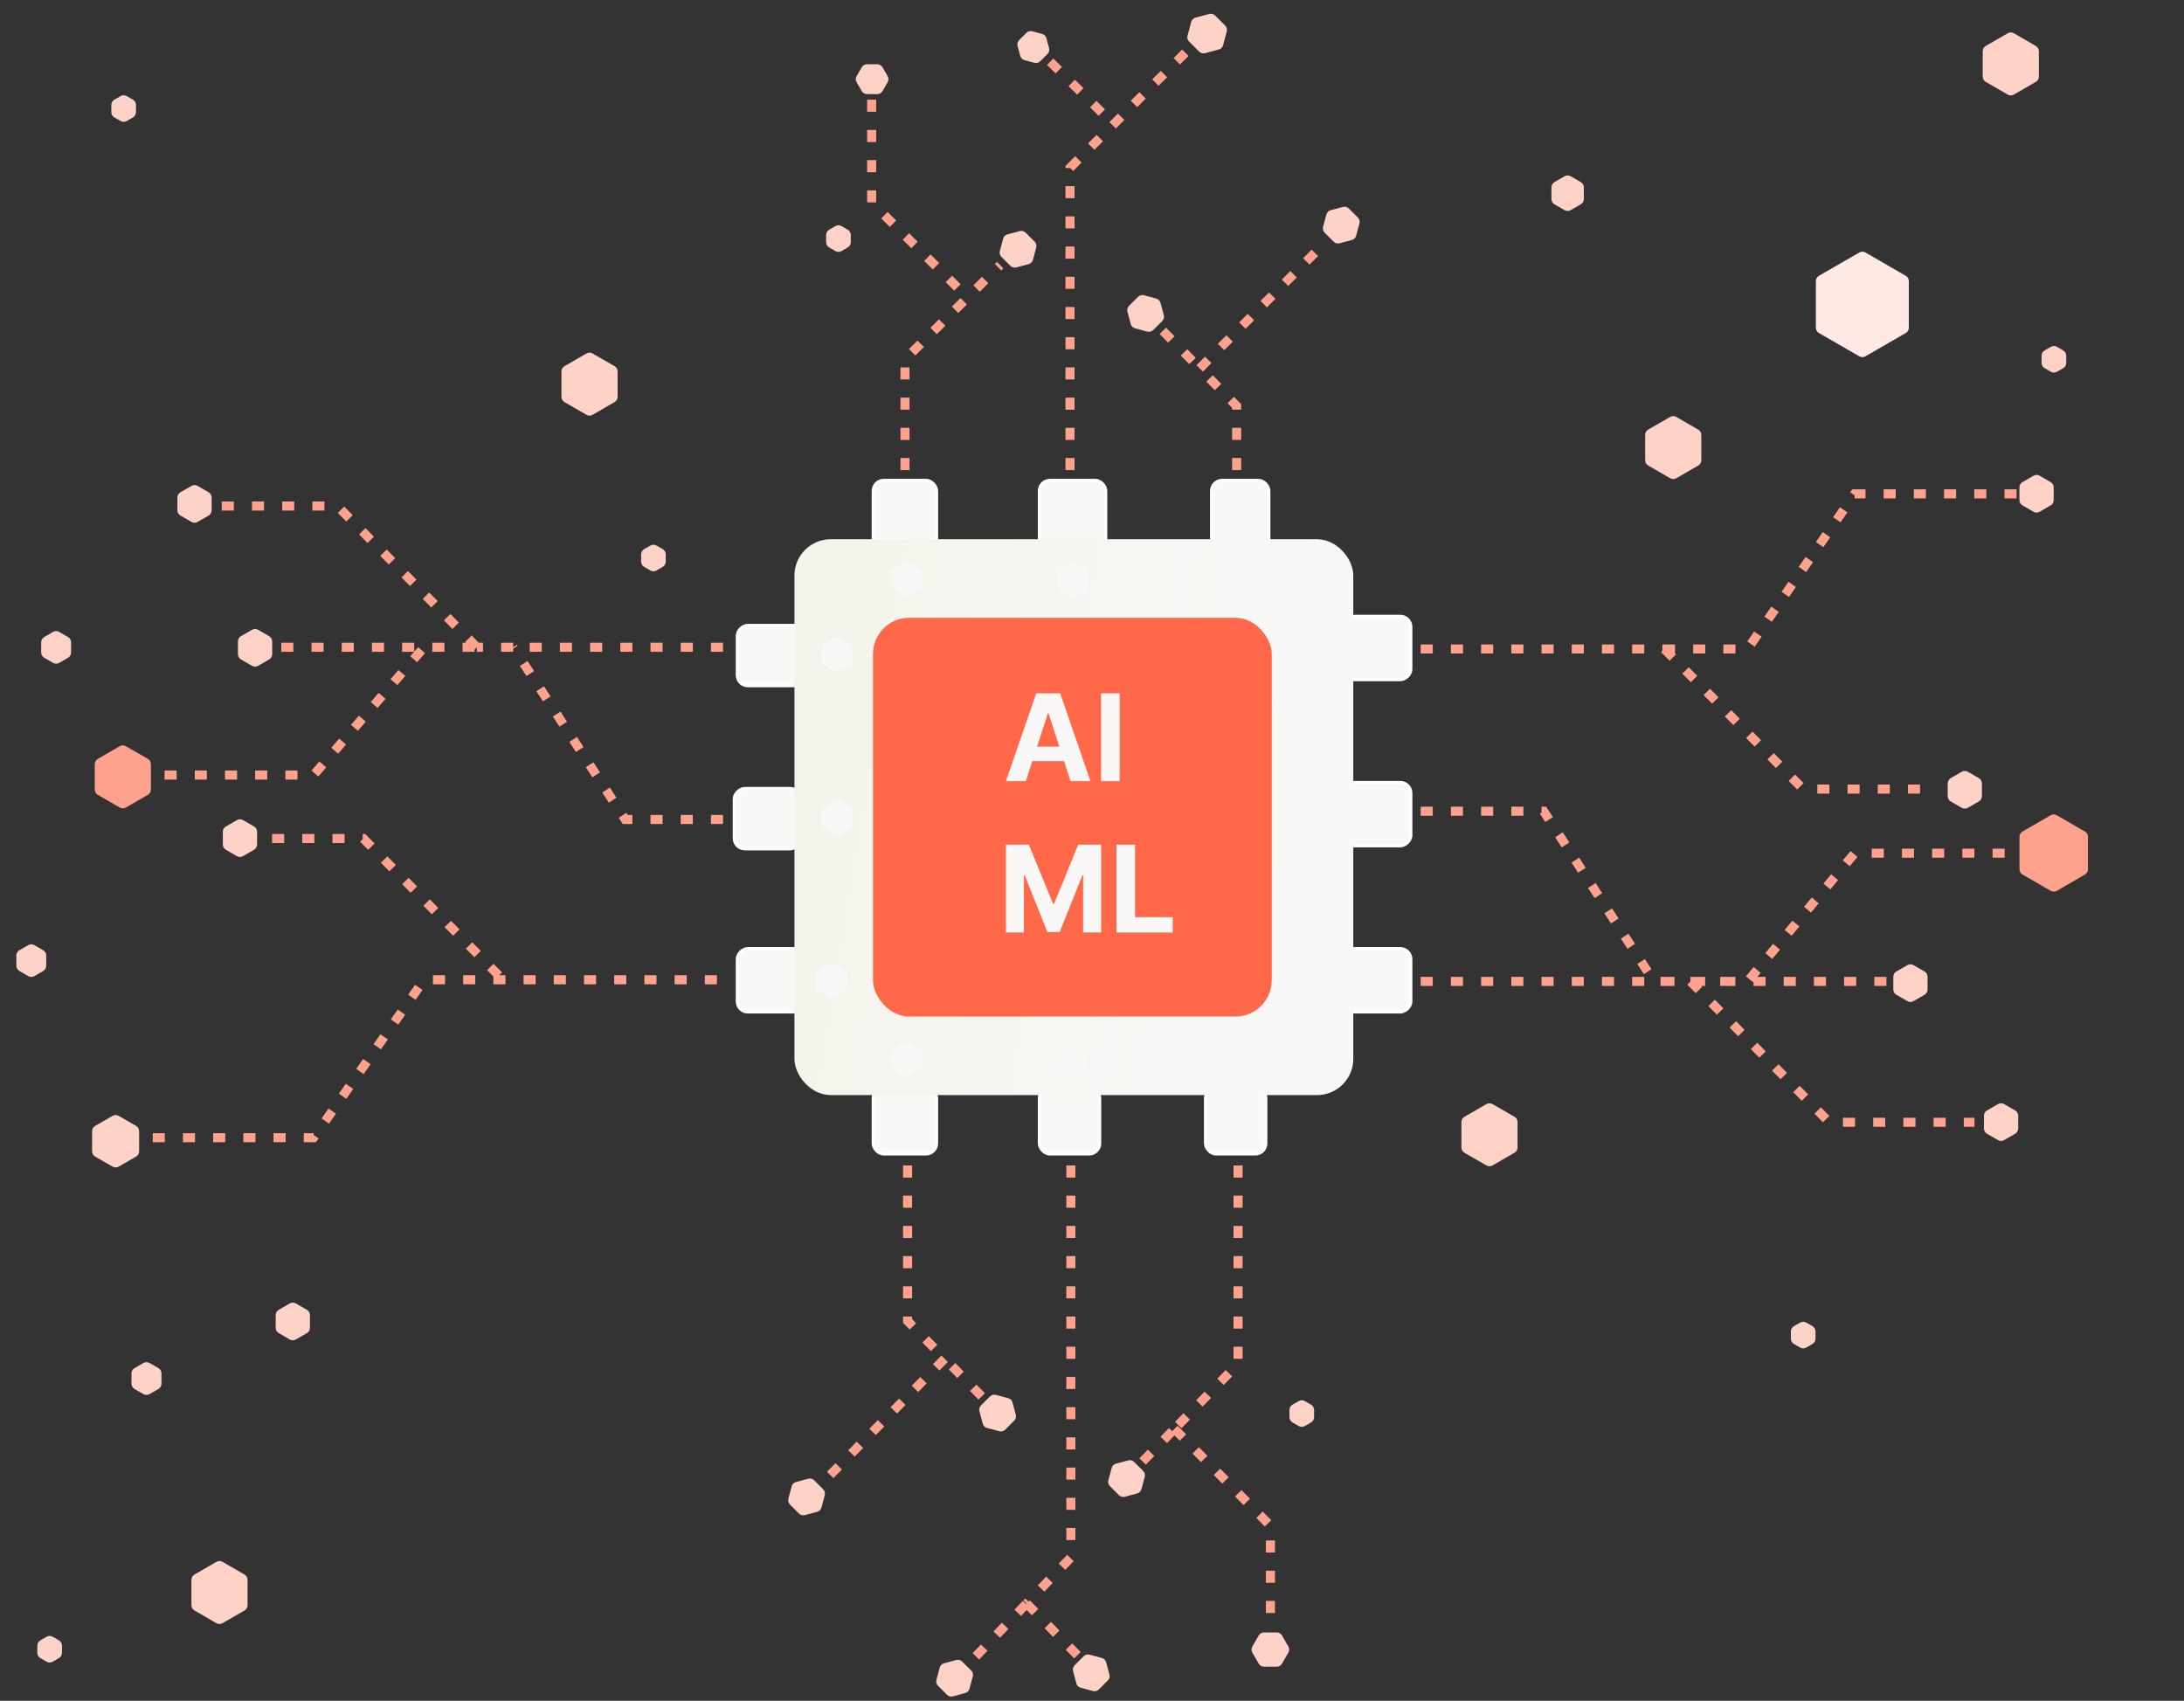 <svg width="723" height="563" viewBox="0 0 723 563" fill="none" xmlns="http://www.w3.org/2000/svg">
<rect x="0" y="0" width="723" height="563" fill="#333333" stroke="none"/>
<rect x="289.062" y="159" width="21" height="23" rx="3.5" fill="#F9F8F6" stroke="white"/>
<rect x="344.062" y="159" width="22" height="23" rx="3.5" fill="#F9F8F6" stroke="white"/>
<rect x="401.062" y="159" width="19" height="23" rx="3.5" fill="#F9F8F6" stroke="white"/>
<rect x="289.062" y="360" width="21" height="22" rx="3.5" fill="#F9F8F6" stroke="white"/>
<rect x="344.062" y="360" width="20" height="22" rx="3.5" fill="#F9F8F6" stroke="white"/>
<rect x="399.062" y="360" width="20" height="22" rx="3.5" fill="#F9F8F6" stroke="white"/>
<rect x="445.062" y="335" width="21" height="22" rx="3.5" transform="rotate(-90 445.062 335)" fill="#F9F8F6" stroke="white"/>
<rect x="445.062" y="280" width="21" height="22" rx="3.5" transform="rotate(-90 445.062 280)" fill="#F9F8F6" stroke="white"/>
<rect x="445.062" y="225" width="21" height="22" rx="3.5" transform="rotate(-90 445.062 225)" fill="#F9F8F6" stroke="white"/>
<rect x="244.062" y="227" width="20" height="22" rx="3.5" transform="rotate(-90 244.062 227)" fill="#F9F8F6" stroke="white"/>
<rect x="243.062" y="281" width="20" height="22" rx="3.5" transform="rotate(-90 243.062 281)" fill="#F9F8F6" stroke="white"/>
<rect x="244.062" y="335" width="21" height="22" rx="3.5" transform="rotate(-90 244.062 335)" fill="#F9F8F6" stroke="white"/>
<rect x="264" y="179.5" width="183" height="182" rx="11" fill="url(#paint0_linear_3984_26041)" stroke="url(#paint1_linear_3984_26041)" stroke-width="2"/>
<path d="M288.562 33.005V67.065L320.08 98.242M299.594 155.618V118.939L331.111 87.762M347.658 20.43L368.145 40.603M354.224 155.618V55.537L393.359 16.5M384.954 109.507L397.167 121.952M409.38 155.618V134.397L397.167 121.952M397.167 121.952L438.797 80.164M470.314 214.828H550.947M667.563 163.478H613.982L578.525 214.828H550.947M550.947 214.828L596.91 261.201H641.035M470.314 268.537H511.025L547.533 324.865H559.614M663.623 282.423H613.982L578.525 324.865H559.614M470.314 324.865H559.614M624.488 324.865H559.614M559.614 324.865L605.578 371.5H653.642" stroke="#FFA28D" stroke-width="3" stroke-dasharray="4 6"/>
<rect x="289" y="204.5" width="132" height="132" rx="12" fill="#FF6849"/>
<path d="M300.45 385.799V437.287L312.722 449.765M324.994 462.243L312.722 449.765M312.722 449.765L272.51 490.614M354.5 385.799V515.57L339.854 530.807M316.116 555.5L339.854 530.807M339.854 530.807L361.028 552.348M409.857 385.799V451.473L388.793 473.014M378.262 483.784L388.793 473.014M388.793 473.014L420.563 505.063V539.213M80.069 277.569H120.28L166.498 324.329M50.562 376.605H103.83L140.386 324.329H239.349M54.479 256.553H103.83L140.386 214.26M239.349 214.26H169.892M93.124 214.26H157.881M239.349 271.264H206.97L169.892 214.26M169.892 214.26H157.881M157.881 214.26L111.663 167.5H65.968" stroke="#FFA28D" stroke-width="3" stroke-dasharray="4 6"/>
<path d="M32.365 263.102C31.746 262.745 31.365 262.085 31.365 261.37L31.365 252.948C31.365 252.234 31.746 251.573 32.365 251.216L39.658 247.005C40.277 246.648 41.04 246.648 41.658 247.005L48.952 251.216C49.571 251.573 49.952 252.234 49.952 252.948L49.952 261.37C49.952 262.085 49.571 262.745 48.952 263.102L41.658 267.313C41.04 267.67 40.277 267.67 39.658 267.313L32.365 263.102Z" fill="#FFA28D"/>
<path d="M273 274.274C272.381 273.917 272 273.256 272 272.542L272 268.851C272 268.137 272.381 267.476 273 267.119L276.196 265.274C276.815 264.917 277.577 264.917 278.196 265.274L281.392 267.119C282.011 267.476 282.392 268.137 282.392 268.851L282.392 272.542C282.392 273.256 282.011 273.917 281.392 274.274L278.196 276.119C277.577 276.476 276.815 276.476 276.196 276.119L273 274.274Z" fill="#F9F8F6"/>
<path d="M273 220.274C272.381 219.917 272 219.256 272 218.542L272 214.851C272 214.137 272.381 213.476 273 213.119L276.196 211.274C276.815 210.917 277.577 210.917 278.196 211.274L281.392 213.119C282.011 213.476 282.392 214.137 282.392 214.851L282.392 218.542C282.392 219.256 282.011 219.917 281.392 220.274L278.196 222.119C277.577 222.476 276.815 222.476 276.196 222.119L273 220.274Z" fill="#F9F8F6"/>
<path d="M271 328.274C270.381 327.917 270 327.256 270 326.542L270 322.851C270 322.137 270.381 321.476 271 321.119L274.196 319.274C274.815 318.917 275.577 318.917 276.196 319.274L279.392 321.119C280.011 321.476 280.392 322.137 280.392 322.851L280.392 326.542C280.392 327.256 280.011 327.917 279.392 328.274L276.196 330.119C275.577 330.476 274.815 330.476 274.196 330.119L271 328.274Z" fill="#F9F8F6"/>
<path d="M296 354.274C295.381 353.917 295 353.256 295 352.542L295 348.851C295 348.137 295.381 347.476 296 347.119L299.196 345.274C299.815 344.917 300.577 344.917 301.196 345.274L304.392 347.119C305.011 347.476 305.392 348.137 305.392 348.851L305.392 352.542C305.392 353.256 305.011 353.917 304.392 354.274L301.196 356.119C300.577 356.476 299.815 356.476 299.196 356.119L296 354.274Z" fill="#F9F8F6"/>
<path d="M350 354.274C349.381 353.917 349 353.256 349 352.542L349 348.851C349 348.137 349.381 347.476 350 347.119L353.196 345.274C353.815 344.917 354.577 344.917 355.196 345.274L358.392 347.119C359.011 347.476 359.392 348.137 359.392 348.851L359.392 352.542C359.392 353.256 359.011 353.917 358.392 354.274L355.196 356.119C354.577 356.476 353.815 356.476 353.196 356.119L350 354.274Z" fill="#F9F8F6"/>
<path d="M405 354.274C404.381 353.917 404 353.256 404 352.542L404 348.851C404 348.137 404.381 347.476 405 347.119L408.196 345.274C408.815 344.917 409.577 344.917 410.196 345.274L413.392 347.119C414.011 347.476 414.392 348.137 414.392 348.851L414.392 352.542C414.392 353.256 414.011 353.917 413.392 354.274L410.196 356.119C409.577 356.476 408.815 356.476 408.196 356.119L405 354.274Z" fill="#F9F8F6"/>
<path d="M407 195.274C406.381 194.917 406 194.256 406 193.542L406 189.851C406 189.137 406.381 188.476 407 188.119L410.196 186.274C410.815 185.917 411.577 185.917 412.196 186.274L415.392 188.119C416.011 188.476 416.392 189.137 416.392 189.851L416.392 193.542C416.392 194.256 416.011 194.917 415.392 195.274L412.196 197.119C411.577 197.476 410.815 197.476 410.196 197.119L407 195.274Z" fill="#F9F8F6"/>
<path d="M351 195.274C350.381 194.917 350 194.256 350 193.542L350 189.851C350 189.137 350.381 188.476 351 188.119L354.196 186.274C354.815 185.917 355.577 185.917 356.196 186.274L359.392 188.119C360.011 188.476 360.392 189.137 360.392 189.851L360.392 193.542C360.392 194.256 360.011 194.917 359.392 195.274L356.196 197.119C355.577 197.476 354.815 197.476 354.196 197.119L351 195.274Z" fill="#F9F8F6"/>
<path d="M296 195.274C295.381 194.917 295 194.256 295 193.542L295 189.851C295 189.137 295.381 188.476 296 188.119L299.196 186.274C299.815 185.917 300.577 185.917 301.196 186.274L304.392 188.119C305.011 188.476 305.392 189.137 305.392 189.851L305.392 193.542C305.392 194.256 305.011 194.917 304.392 195.274L301.196 197.119C300.577 197.476 299.815 197.476 299.196 197.119L296 195.274Z" fill="#F9F8F6"/>
<path d="M429 218.274C428.381 217.917 428 217.256 428 216.542L428 212.851C428 212.137 428.381 211.476 429 211.119L432.196 209.274C432.815 208.917 433.577 208.917 434.196 209.274L437.392 211.119C438.011 211.476 438.392 212.137 438.392 212.851L438.392 216.542C438.392 217.256 438.011 217.917 437.392 218.274L434.196 220.119C433.577 220.476 432.815 220.476 432.196 220.119L429 218.274Z" fill="#F9F8F6"/>
<path d="M429 274.274C428.381 273.917 428 273.256 428 272.542L428 268.851C428 268.137 428.381 267.476 429 267.119L432.196 265.274C432.815 264.917 433.577 264.917 434.196 265.274L437.392 267.119C438.011 267.476 438.392 268.137 438.392 268.851L438.392 272.542C438.392 273.256 438.011 273.917 437.392 274.274L434.196 276.119C433.577 276.476 432.815 276.476 432.196 276.119L429 274.274Z" fill="#F9F8F6"/>
<path d="M429 328.274C428.381 327.917 428 327.256 428 326.542L428 322.851C428 322.137 428.381 321.476 429 321.119L432.196 319.274C432.815 318.917 433.577 318.917 434.196 319.274L437.392 321.119C438.011 321.476 438.392 322.137 438.392 322.851L438.392 326.542C438.392 327.256 438.011 327.917 437.392 328.274L434.196 330.119C433.577 330.476 432.815 330.476 432.196 330.119L429 328.274Z" fill="#F9F8F6"/>
<path d="M669.543 289.496C668.924 289.138 668.543 288.478 668.543 287.764L668.543 276.987C668.543 276.273 668.924 275.612 669.543 275.255L678.876 269.867C679.495 269.51 680.257 269.51 680.876 269.867L690.208 275.255C690.827 275.612 691.208 276.273 691.208 276.987L691.208 287.764C691.208 288.478 690.827 289.138 690.208 289.496L680.876 294.884C680.257 295.241 679.495 295.241 678.876 294.884L669.543 289.496Z" fill="#FFA28D"/>
<path d="M6.415 321.418C5.796 321.061 5.415 320.4 5.415 319.686L5.415 316.286C5.415 315.571 5.796 314.911 6.415 314.554L9.359 312.854C9.978 312.496 10.741 312.496 11.359 312.854L14.304 314.554C14.923 314.911 15.304 315.571 15.304 316.286L15.304 319.686C15.304 320.4 14.923 321.061 14.304 321.418L11.359 323.118C10.741 323.475 9.978 323.475 9.359 323.118L6.415 321.418Z" fill="#FFD2C8"/>
<path d="M657.771 375.287C657.152 374.93 656.771 374.27 656.771 373.555L656.771 369.321C656.771 368.607 657.152 367.947 657.771 367.589L661.438 365.472C662.057 365.115 662.819 365.115 663.438 365.472L667.105 367.589C667.724 367.947 668.105 368.607 668.105 369.321L668.105 373.555C668.105 374.27 667.724 374.93 667.105 375.287L663.438 377.405C662.819 377.762 662.057 377.762 661.438 377.405L657.771 375.287Z" fill="#FFD2C8"/>
<path d="M92.271 441.287C91.652 440.93 91.271 440.27 91.271 439.555L91.271 435.321C91.271 434.607 91.652 433.947 92.271 433.589L95.938 431.472C96.557 431.115 97.319 431.115 97.938 431.472L101.605 433.589C102.224 433.947 102.605 434.607 102.605 435.321L102.605 439.555C102.605 440.27 102.224 440.93 101.605 441.287L97.938 443.405C97.319 443.762 96.557 443.762 95.938 443.405L92.271 441.287Z" fill="#FFD2C8"/>
<path d="M310.51 558.024C310.004 557.519 309.807 556.783 309.992 556.092L311.088 552.003C311.273 551.312 311.812 550.773 312.502 550.588L316.592 549.493C317.282 549.308 318.018 549.505 318.524 550.01L321.518 553.004C322.023 553.509 322.22 554.246 322.035 554.936L320.939 559.026C320.754 559.716 320.215 560.255 319.525 560.44L315.435 561.536C314.745 561.721 314.009 561.524 313.504 561.018L310.51 558.024Z" fill="#FFD2C8"/>
<path d="M357.742 558.68C357.052 558.495 356.513 557.956 356.328 557.266L355.232 553.176C355.047 552.486 355.245 551.749 355.75 551.244L358.744 548.25C359.249 547.745 359.986 547.547 360.676 547.732L364.765 548.828C365.456 549.013 365.995 549.552 366.18 550.242L367.276 554.332C367.46 555.022 367.263 555.759 366.758 556.264L363.764 559.258C363.259 559.763 362.522 559.961 361.832 559.776L357.742 558.68Z" fill="#FFD2C8"/>
<path d="M398.91 17.612C398.22 17.797 397.484 17.599 396.978 17.094L393.637 13.753C393.132 13.248 392.934 12.511 393.119 11.821L394.342 7.257C394.527 6.567 395.066 6.027 395.757 5.843L400.321 4.62C401.011 4.435 401.748 4.632 402.253 5.137L405.594 8.478C406.099 8.984 406.297 9.72 406.112 10.41L404.889 14.975C404.704 15.665 404.165 16.204 403.474 16.389L398.91 17.612Z" fill="#FFD2C8"/>
<path d="M331.51 85.024C331.004 84.519 330.807 83.783 330.992 83.093L332.088 79.003C332.273 78.312 332.812 77.773 333.502 77.588L337.592 76.493C338.282 76.308 339.018 76.505 339.524 77.01L342.518 80.004C343.023 80.509 343.22 81.246 343.035 81.936L341.939 86.026C341.754 86.716 341.215 87.255 340.525 87.44L336.435 88.536C335.745 88.721 335.009 88.523 334.504 88.018L331.51 85.024Z" fill="#FFD2C8"/>
<path d="M186.865 133.102C186.246 132.745 185.865 132.085 185.865 131.37L185.865 122.948C185.865 122.234 186.246 121.573 186.865 121.216L194.158 117.005C194.777 116.648 195.54 116.648 196.158 117.005L203.452 121.216C204.071 121.573 204.452 122.234 204.452 122.948L204.452 131.37C204.452 132.085 204.071 132.745 203.452 133.102L196.158 137.313C195.54 137.67 194.777 137.67 194.158 137.313L186.865 133.102Z" fill="#FFD2C8"/>
<path d="M484.791 381.579C484.172 381.221 483.791 380.561 483.791 379.847L483.791 371.425C483.791 370.71 484.172 370.05 484.791 369.693L492.084 365.482C492.703 365.125 493.465 365.125 494.084 365.482L501.378 369.693C501.997 370.05 502.378 370.71 502.378 371.425L502.378 379.847C502.378 380.561 501.997 381.221 501.378 381.579L494.084 385.79C493.465 386.147 492.703 386.147 492.084 385.79L484.791 381.579Z" fill="#FFD2C8"/>
<path d="M64.365 533.102C63.746 532.745 63.365 532.085 63.365 531.37L63.365 522.948C63.365 522.234 63.746 521.573 64.365 521.216L71.658 517.005C72.277 516.648 73.04 516.648 73.658 517.005L80.952 521.216C81.571 521.573 81.952 522.234 81.952 522.948L81.952 531.37C81.952 532.085 81.571 532.745 80.952 533.102L73.658 537.313C73.04 537.67 72.277 537.67 71.658 537.313L64.365 533.102Z" fill="#FFD2C8"/>
<path d="M44.524 459.774C43.906 459.417 43.524 458.757 43.524 458.042L43.524 454.619C43.524 453.904 43.906 453.244 44.524 452.887L47.489 451.175C48.108 450.818 48.87 450.818 49.489 451.175L52.453 452.887C53.072 453.244 53.453 453.904 53.453 454.619L53.453 458.042C53.453 458.757 53.072 459.417 52.453 459.774L49.489 461.486C48.87 461.843 48.108 461.843 47.489 461.486L44.524 459.774Z" fill="#FFD2C8"/>
<path d="M545.619 154.102C545 153.745 544.619 153.085 544.619 152.37L544.619 143.948C544.619 143.234 545 142.573 545.619 142.216L552.912 138.005C553.531 137.648 554.293 137.648 554.912 138.005L562.206 142.216C562.825 142.573 563.206 143.234 563.206 143.948L563.206 152.37C563.206 153.085 562.825 153.745 562.206 154.102L554.912 158.313C554.293 158.67 553.531 158.67 552.912 158.313L545.619 154.102Z" fill="#FFD2C8"/>
<path d="M657.365 27.102C656.746 26.745 656.365 26.085 656.365 25.37L656.365 16.948C656.365 16.234 656.746 15.573 657.365 15.216L664.658 11.005C665.277 10.648 666.04 10.648 666.658 11.005L673.952 15.216C674.571 15.573 674.952 16.234 674.952 16.948L674.952 25.37C674.952 26.085 674.571 26.745 673.952 27.102L666.658 31.313C666.04 31.67 665.277 31.67 664.658 31.313L657.365 27.102Z" fill="#FFD2C8"/>
<path d="M602.135 110.226C601.517 109.869 601.135 109.208 601.135 108.494L601.135 93.039C601.135 92.324 601.517 91.664 602.135 91.307L615.52 83.579C616.139 83.222 616.901 83.222 617.52 83.579L630.904 91.307C631.523 91.664 631.904 92.324 631.904 93.039L631.904 108.494C631.904 109.208 631.523 109.869 630.904 110.226L617.52 117.954C616.901 118.311 616.139 118.311 615.52 117.954L602.135 110.226Z" fill="#FFE9E4"/>
<path d="M514.595 67.628C513.976 67.271 513.595 66.611 513.595 65.896L513.595 62.016C513.595 61.301 513.976 60.641 514.595 60.284L517.955 58.343C518.574 57.986 519.336 57.986 519.955 58.343L523.315 60.284C523.934 60.641 524.315 61.301 524.315 62.016L524.315 65.896C524.315 66.611 523.934 67.271 523.315 67.628L519.955 69.568C519.336 69.925 518.574 69.925 517.955 69.568L514.595 67.628Z" fill="#FFD2C8"/>
<path d="M676.855 121.869C676.236 121.512 675.855 120.852 675.855 120.137L675.855 117.735C675.855 117.021 676.236 116.361 676.855 116.003L678.935 114.802C679.554 114.445 680.317 114.445 680.935 114.802L683.015 116.003C683.634 116.361 684.015 117.021 684.015 117.735L684.015 120.137C684.015 120.852 683.634 121.512 683.015 121.869L680.935 123.07C680.317 123.428 679.554 123.428 678.935 123.07L676.855 121.869Z" fill="#FFD2C8"/>
<path d="M213.236 187.652C212.617 187.294 212.236 186.634 212.236 185.919L212.236 183.518C212.236 182.803 212.617 182.143 213.236 181.786L215.316 180.585C215.935 180.227 216.697 180.227 217.316 180.585L219.396 181.786C220.015 182.143 220.396 182.803 220.396 183.518L220.396 185.919C220.396 186.634 220.015 187.294 219.396 187.652L217.316 188.852C216.697 189.21 215.935 189.21 215.316 188.852L213.236 187.652Z" fill="#FFD2C8"/>
<path d="M274.482 81.909C273.863 81.552 273.482 80.892 273.482 80.177L273.482 77.775C273.482 77.061 273.863 76.401 274.482 76.043L276.562 74.842C277.181 74.485 277.944 74.485 278.562 74.842L280.642 76.043C281.261 76.401 281.642 77.061 281.642 77.775L281.642 80.177C281.642 80.892 281.261 81.552 280.642 81.909L278.562 83.11C277.944 83.468 277.181 83.468 276.562 83.11L274.482 81.909Z" fill="#FFD2C8"/>
<path d="M593.855 444.869C593.236 444.512 592.855 443.852 592.855 443.137L592.855 440.735C592.855 440.021 593.236 439.361 593.855 439.003L595.935 437.802C596.554 437.445 597.317 437.445 597.935 437.802L600.015 439.003C600.634 439.361 601.015 440.021 601.015 440.735L601.015 443.137C601.015 443.852 600.634 444.512 600.015 444.869L597.935 446.07C597.317 446.428 596.554 446.428 595.935 446.07L593.855 444.869Z" fill="#FFD2C8"/>
<path d="M427.861 470.853C427.242 470.495 426.861 469.835 426.861 469.121L426.861 466.719C426.861 466.004 427.242 465.344 427.861 464.987L429.941 463.786C430.56 463.429 431.322 463.429 431.941 463.786L434.021 464.987C434.64 465.344 435.021 466.004 435.021 466.719L435.021 469.121C435.021 469.835 434.64 470.495 434.021 470.853L431.941 472.054C431.322 472.411 430.56 472.411 429.941 472.054L427.861 470.853Z" fill="#FFD2C8"/>
<path d="M37.855 38.869C37.236 38.512 36.855 37.852 36.855 37.137L36.855 34.735C36.855 34.021 37.236 33.361 37.855 33.003L39.935 31.802C40.554 31.445 41.317 31.445 41.935 31.802L44.016 33.003C44.634 33.361 45.016 34.021 45.016 34.735L45.016 37.137C45.016 37.852 44.634 38.512 44.016 38.869L41.935 40.07C41.317 40.428 40.554 40.428 39.935 40.07L37.855 38.869Z" fill="#FFD2C8"/>
<path d="M13.355 548.869C12.736 548.512 12.355 547.852 12.355 547.137L12.355 544.735C12.355 544.021 12.736 543.361 13.355 543.003L15.435 541.802C16.054 541.445 16.817 541.445 17.435 541.802L19.515 543.003C20.134 543.361 20.515 544.021 20.515 544.735L20.515 547.137C20.515 547.852 20.134 548.512 19.515 548.869L17.435 550.07C16.817 550.428 16.054 550.428 15.435 550.07L13.355 548.869Z" fill="#FFD2C8"/>
<path d="M283.577 27.209C283.22 26.591 283.22 25.828 283.577 25.209L285.277 22.265C285.635 21.646 286.295 21.265 287.009 21.265L290.41 21.265C291.124 21.265 291.784 21.646 292.142 22.265L293.842 25.209C294.199 25.828 294.199 26.591 293.842 27.209L292.142 30.154C291.784 30.773 291.124 31.154 290.41 31.154L287.009 31.154C286.295 31.154 285.635 30.773 285.277 30.154L283.577 27.209Z" fill="#FFD2C8"/>
<path d="M339.152 19.911C338.462 19.726 337.923 19.187 337.738 18.497L336.858 15.213C336.673 14.522 336.87 13.786 337.376 13.281L339.78 10.876C340.285 10.371 341.022 10.174 341.712 10.359L344.996 11.239C345.686 11.424 346.225 11.963 346.41 12.653L347.29 15.937C347.475 16.628 347.278 17.364 346.773 17.869L344.368 20.273C343.863 20.779 343.127 20.976 342.437 20.791L339.152 19.911Z" fill="#FFD2C8"/>
<path d="M438.51 77.024C438.004 76.519 437.807 75.783 437.992 75.093L439.088 71.003C439.273 70.312 439.812 69.773 440.502 69.588L444.592 68.493C445.282 68.308 446.018 68.505 446.524 69.01L449.518 72.004C450.023 72.509 450.22 73.246 450.035 73.936L448.939 78.026C448.754 78.716 448.215 79.255 447.525 79.44L443.435 80.536C442.745 80.721 442.009 80.523 441.504 80.018L438.51 77.024Z" fill="#FFD2C8"/>
<path d="M375.742 108.68C375.052 108.495 374.513 107.956 374.328 107.266L373.232 103.176C373.047 102.486 373.245 101.749 373.75 101.244L376.744 98.25C377.249 97.745 377.986 97.547 378.676 97.732L382.765 98.828C383.456 99.013 383.995 99.552 384.18 100.242L385.276 104.332C385.46 105.022 385.263 105.759 384.758 106.264L381.764 109.258C381.259 109.763 380.522 109.961 379.832 109.776L375.742 108.68Z" fill="#FFD2C8"/>
<path d="M414.577 547.043C414.22 546.425 414.22 545.662 414.577 545.043L416.694 541.377C417.052 540.758 417.712 540.377 418.426 540.377L422.66 540.377C423.375 540.377 424.035 540.758 424.393 541.377L426.51 545.043C426.867 545.662 426.867 546.425 426.51 547.043L424.393 550.71C424.035 551.329 423.375 551.71 422.66 551.71L418.426 551.71C417.712 551.71 417.052 551.329 416.694 550.71L414.577 547.043Z" fill="#FFD2C8"/>
<path d="M14.637 217.732C14.019 217.375 13.637 216.715 13.637 216L13.637 212.6C13.637 211.886 14.019 211.225 14.637 210.868L17.582 209.168C18.201 208.811 18.963 208.811 19.582 209.168L22.527 210.868C23.145 211.225 23.527 211.886 23.527 212.6L23.527 216C23.527 216.715 23.145 217.375 22.527 217.732L19.582 219.432C18.963 219.79 18.201 219.79 17.582 219.432L14.637 217.732Z" fill="#FFD2C8"/>
<path d="M31.493 382.848C30.874 382.491 30.493 381.831 30.493 381.116L30.493 374.438C30.493 373.724 30.874 373.064 31.493 372.706L37.276 369.367C37.895 369.01 38.657 369.01 39.276 369.367L45.059 372.706C45.678 373.064 46.059 373.724 46.059 374.438L46.059 381.116C46.059 381.831 45.678 382.491 45.059 382.848L39.276 386.187C38.657 386.544 37.895 386.544 37.276 386.187L31.493 382.848Z" fill="#FFD2C8"/>
<path d="M645.771 265.287C645.152 264.93 644.771 264.27 644.771 263.555L644.771 259.321C644.771 258.607 645.152 257.947 645.771 257.589L649.438 255.472C650.057 255.115 650.819 255.115 651.438 255.472L655.105 257.589C655.724 257.947 656.105 258.607 656.105 259.321L656.105 263.555C656.105 264.27 655.724 264.93 655.105 265.287L651.438 267.405C650.819 267.762 650.057 267.762 649.438 267.405L645.771 265.287Z" fill="#FFD2C8"/>
<path d="M74.771 281.287C74.152 280.93 73.771 280.27 73.771 279.555L73.771 275.321C73.771 274.607 74.152 273.947 74.771 273.589L78.438 271.472C79.057 271.115 79.819 271.115 80.438 271.472L84.105 273.589C84.724 273.947 85.105 274.607 85.105 275.321L85.105 279.555C85.105 280.27 84.724 280.93 84.105 281.287L80.438 283.405C79.819 283.762 79.057 283.762 78.438 283.405L74.771 281.287Z" fill="#FFD2C8"/>
<path d="M79.771 218.287C79.152 217.93 78.771 217.27 78.771 216.555L78.771 212.321C78.771 211.607 79.152 210.947 79.771 210.589L83.438 208.472C84.057 208.115 84.819 208.115 85.438 208.472L89.105 210.589C89.724 210.947 90.105 211.607 90.105 212.321L90.105 216.555C90.105 217.27 89.724 217.93 89.105 218.287L85.438 220.405C84.819 220.762 84.057 220.762 83.438 220.405L79.771 218.287Z" fill="#FFD2C8"/>
<path d="M627.771 329.287C627.152 328.93 626.771 328.27 626.771 327.555L626.771 323.321C626.771 322.607 627.152 321.947 627.771 321.589L631.438 319.472C632.057 319.115 632.819 319.115 633.438 319.472L637.105 321.589C637.724 321.947 638.105 322.607 638.105 323.321L638.105 327.555C638.105 328.27 637.724 328.93 637.105 329.287L633.438 331.405C632.819 331.762 632.057 331.762 631.438 331.405L627.771 329.287Z" fill="#FFD2C8"/>
<path d="M261.51 498.024C261.004 497.519 260.807 496.783 260.992 496.092L262.088 492.003C262.273 491.312 262.812 490.773 263.502 490.588L267.592 489.493C268.282 489.308 269.018 489.505 269.524 490.01L272.518 493.004C273.023 493.509 273.22 494.246 273.035 494.936L271.939 499.026C271.754 499.716 271.215 500.255 270.525 500.44L266.435 501.536C265.745 501.721 265.009 501.524 264.504 501.018L261.51 498.024Z" fill="#FFD2C8"/>
<path d="M326.742 472.68C326.052 472.495 325.513 471.956 325.328 471.266L324.232 467.176C324.047 466.486 324.245 465.749 324.75 465.244L327.744 462.25C328.249 461.745 328.986 461.547 329.676 461.732L333.765 462.828C334.456 463.013 334.995 463.552 335.18 464.242L336.276 468.332C336.46 469.022 336.263 469.759 335.758 470.264L332.764 473.258C332.259 473.763 331.522 473.961 330.832 473.776L326.742 472.68Z" fill="#FFD2C8"/>
<path d="M367.433 491.949C366.928 491.444 366.731 490.707 366.916 490.017L368.012 485.927C368.197 485.237 368.736 484.698 369.426 484.513L373.516 483.417C374.206 483.232 374.942 483.43 375.448 483.935L378.441 486.929C378.947 487.434 379.144 488.171 378.959 488.861L377.863 492.951C377.678 493.641 377.139 494.18 376.449 494.365L372.359 495.461C371.669 495.646 370.933 495.448 370.427 494.943L367.433 491.949Z" fill="#FFD2C8"/>
<path d="M59.726 170.656C59.108 170.298 58.726 169.638 58.726 168.924L58.726 164.69C58.726 163.975 59.108 163.315 59.726 162.957L63.393 160.84C64.012 160.483 64.774 160.483 65.393 160.84L69.06 162.957C69.679 163.315 70.06 163.975 70.06 164.69L70.06 168.924C70.06 169.638 69.679 170.298 69.06 170.656L65.393 172.773C64.774 173.13 64.012 173.13 63.393 172.773L59.726 170.656Z" fill="#FFD2C8"/>
<path d="M669.525 167.287C668.906 166.93 668.525 166.27 668.525 165.555L668.525 161.321C668.525 160.607 668.906 159.947 669.525 159.589L673.192 157.472C673.811 157.115 674.573 157.115 675.192 157.472L678.859 159.589C679.478 159.947 679.859 160.607 679.859 161.321L679.859 165.555C679.859 166.27 679.478 166.93 678.859 167.287L675.192 169.405C674.573 169.762 673.811 169.762 673.192 169.405L669.525 167.287Z" fill="#FFD2C8"/>
<path d="M370.649 229.5V258.591H364.498V229.5H370.649Z" fill="#F9F8F6"/>
<path d="M339.591 258.591H333L343.043 229.5H350.969L360.997 258.591H354.406L347.119 236.148H346.892L339.591 258.591ZM339.179 247.156H354.747V251.957H339.179V247.156Z" fill="#F9F8F6"/>
<path d="M369.602 308.682V279.591H375.752V303.611H388.224V308.682H369.602Z" fill="#F9F8F6"/>
<path d="M333 279.591H340.585L348.597 299.136H348.938L356.949 279.591H364.534V308.682H358.568V289.747H358.327L350.798 308.54H346.736L339.207 289.676H338.966V308.682H333V279.591Z" fill="#F9F8F6"/>
<defs>
<linearGradient id="paint0_linear_3984_26041" x1="266.268" y1="254.125" x2="431.993" y2="281.033" gradientUnits="userSpaceOnUse">
<stop stop-color="#F4F3EB"/>
<stop offset="1" stop-color="#F8F8F8"/>
</linearGradient>
<linearGradient id="paint1_linear_3984_26041" x1="266.268" y1="254.125" x2="431.993" y2="281.033" gradientUnits="userSpaceOnUse">
<stop stop-color="#F4F3EB"/>
<stop offset="1" stop-color="#F8F8F8"/>
</linearGradient>
</defs>
</svg>
